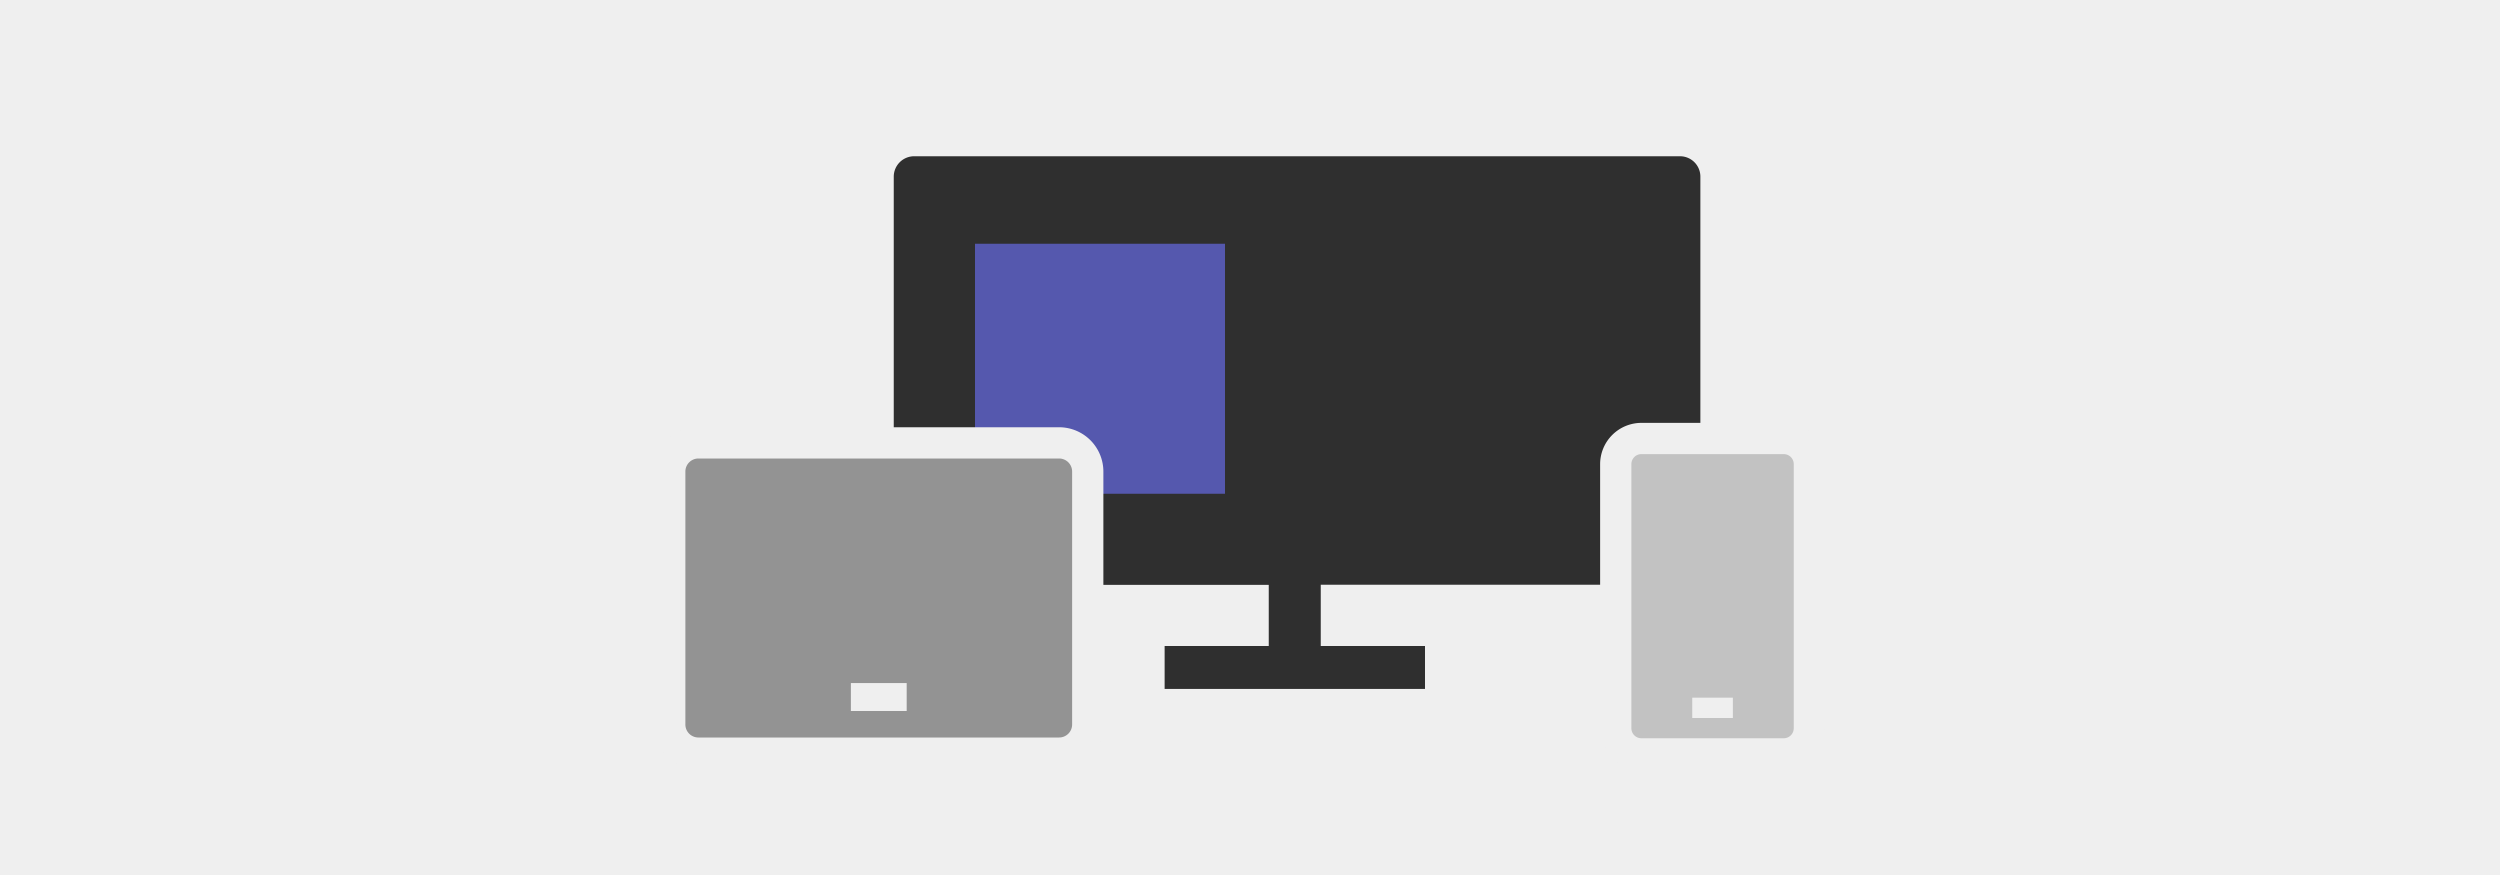 <svg id="Layer_1" data-name="Layer 1" xmlns="http://www.w3.org/2000/svg" viewBox="0 0 400 140"><defs><style>.cls-1{fill:#efefef;}.cls-2{fill:#2f2f2f;}.cls-3{fill:#5558ae;}.cls-4{fill:#c2c2c2;}.cls-5{fill:#939393;}</style></defs><title>Skype_Biz_5_400x140</title><rect class="cls-1" width="400" height="140"/><path class="cls-2" d="M272.06,90.28v-62A3.26,3.26,0,0,0,268.79,25H146.3A3.27,3.27,0,0,0,143,28.3v62a3.28,3.28,0,0,0,3.27,3.28H203v9.78H186.34v6.87H228v-6.87H211.32V93.56h57.47A3.27,3.27,0,0,0,272.06,90.28Z"/><rect class="cls-3" x="156" y="39" width="40" height="40"/><rect class="cls-4" x="258.52" y="70.16" width="30.98" height="50.46" rx="4.1" ry="4.1"/><path class="cls-1" d="M285.4,72.66a1.6,1.6,0,0,1,1.6,1.6v42.26a1.6,1.6,0,0,1-1.6,1.6H262.62a1.6,1.6,0,0,1-1.6-1.6V74.26a1.6,1.6,0,0,1,1.6-1.6H285.4m-14.64,42.22h6.5v-3.25h-6.5v3.25M285.4,67.66H262.62a6.61,6.61,0,0,0-6.6,6.6v42.26a6.61,6.61,0,0,0,6.6,6.6H285.4a6.61,6.61,0,0,0,6.6-6.6V74.26a6.61,6.61,0,0,0-6.6-6.6Z"/><rect class="cls-5" x="107.16" y="70.86" width="66.88" height="49.64" rx="4.59" ry="4.59"/><path class="cls-1" d="M169.46,73.36a2.09,2.09,0,0,1,2.08,2.09v40.46a2.08,2.08,0,0,1-2.08,2.09H111.75a2.08,2.08,0,0,1-2.09-2.09V75.45a2.09,2.09,0,0,1,2.09-2.09h57.71m-33.32,40.4h8.93v-4.47h-8.93v4.47m33.32-45.4H111.75a7.1,7.1,0,0,0-7.09,7.09v40.46a7.1,7.1,0,0,0,7.09,7.09h57.71a7.09,7.09,0,0,0,7.08-7.09V75.45a7.09,7.09,0,0,0-7.08-7.09Z"/></svg>